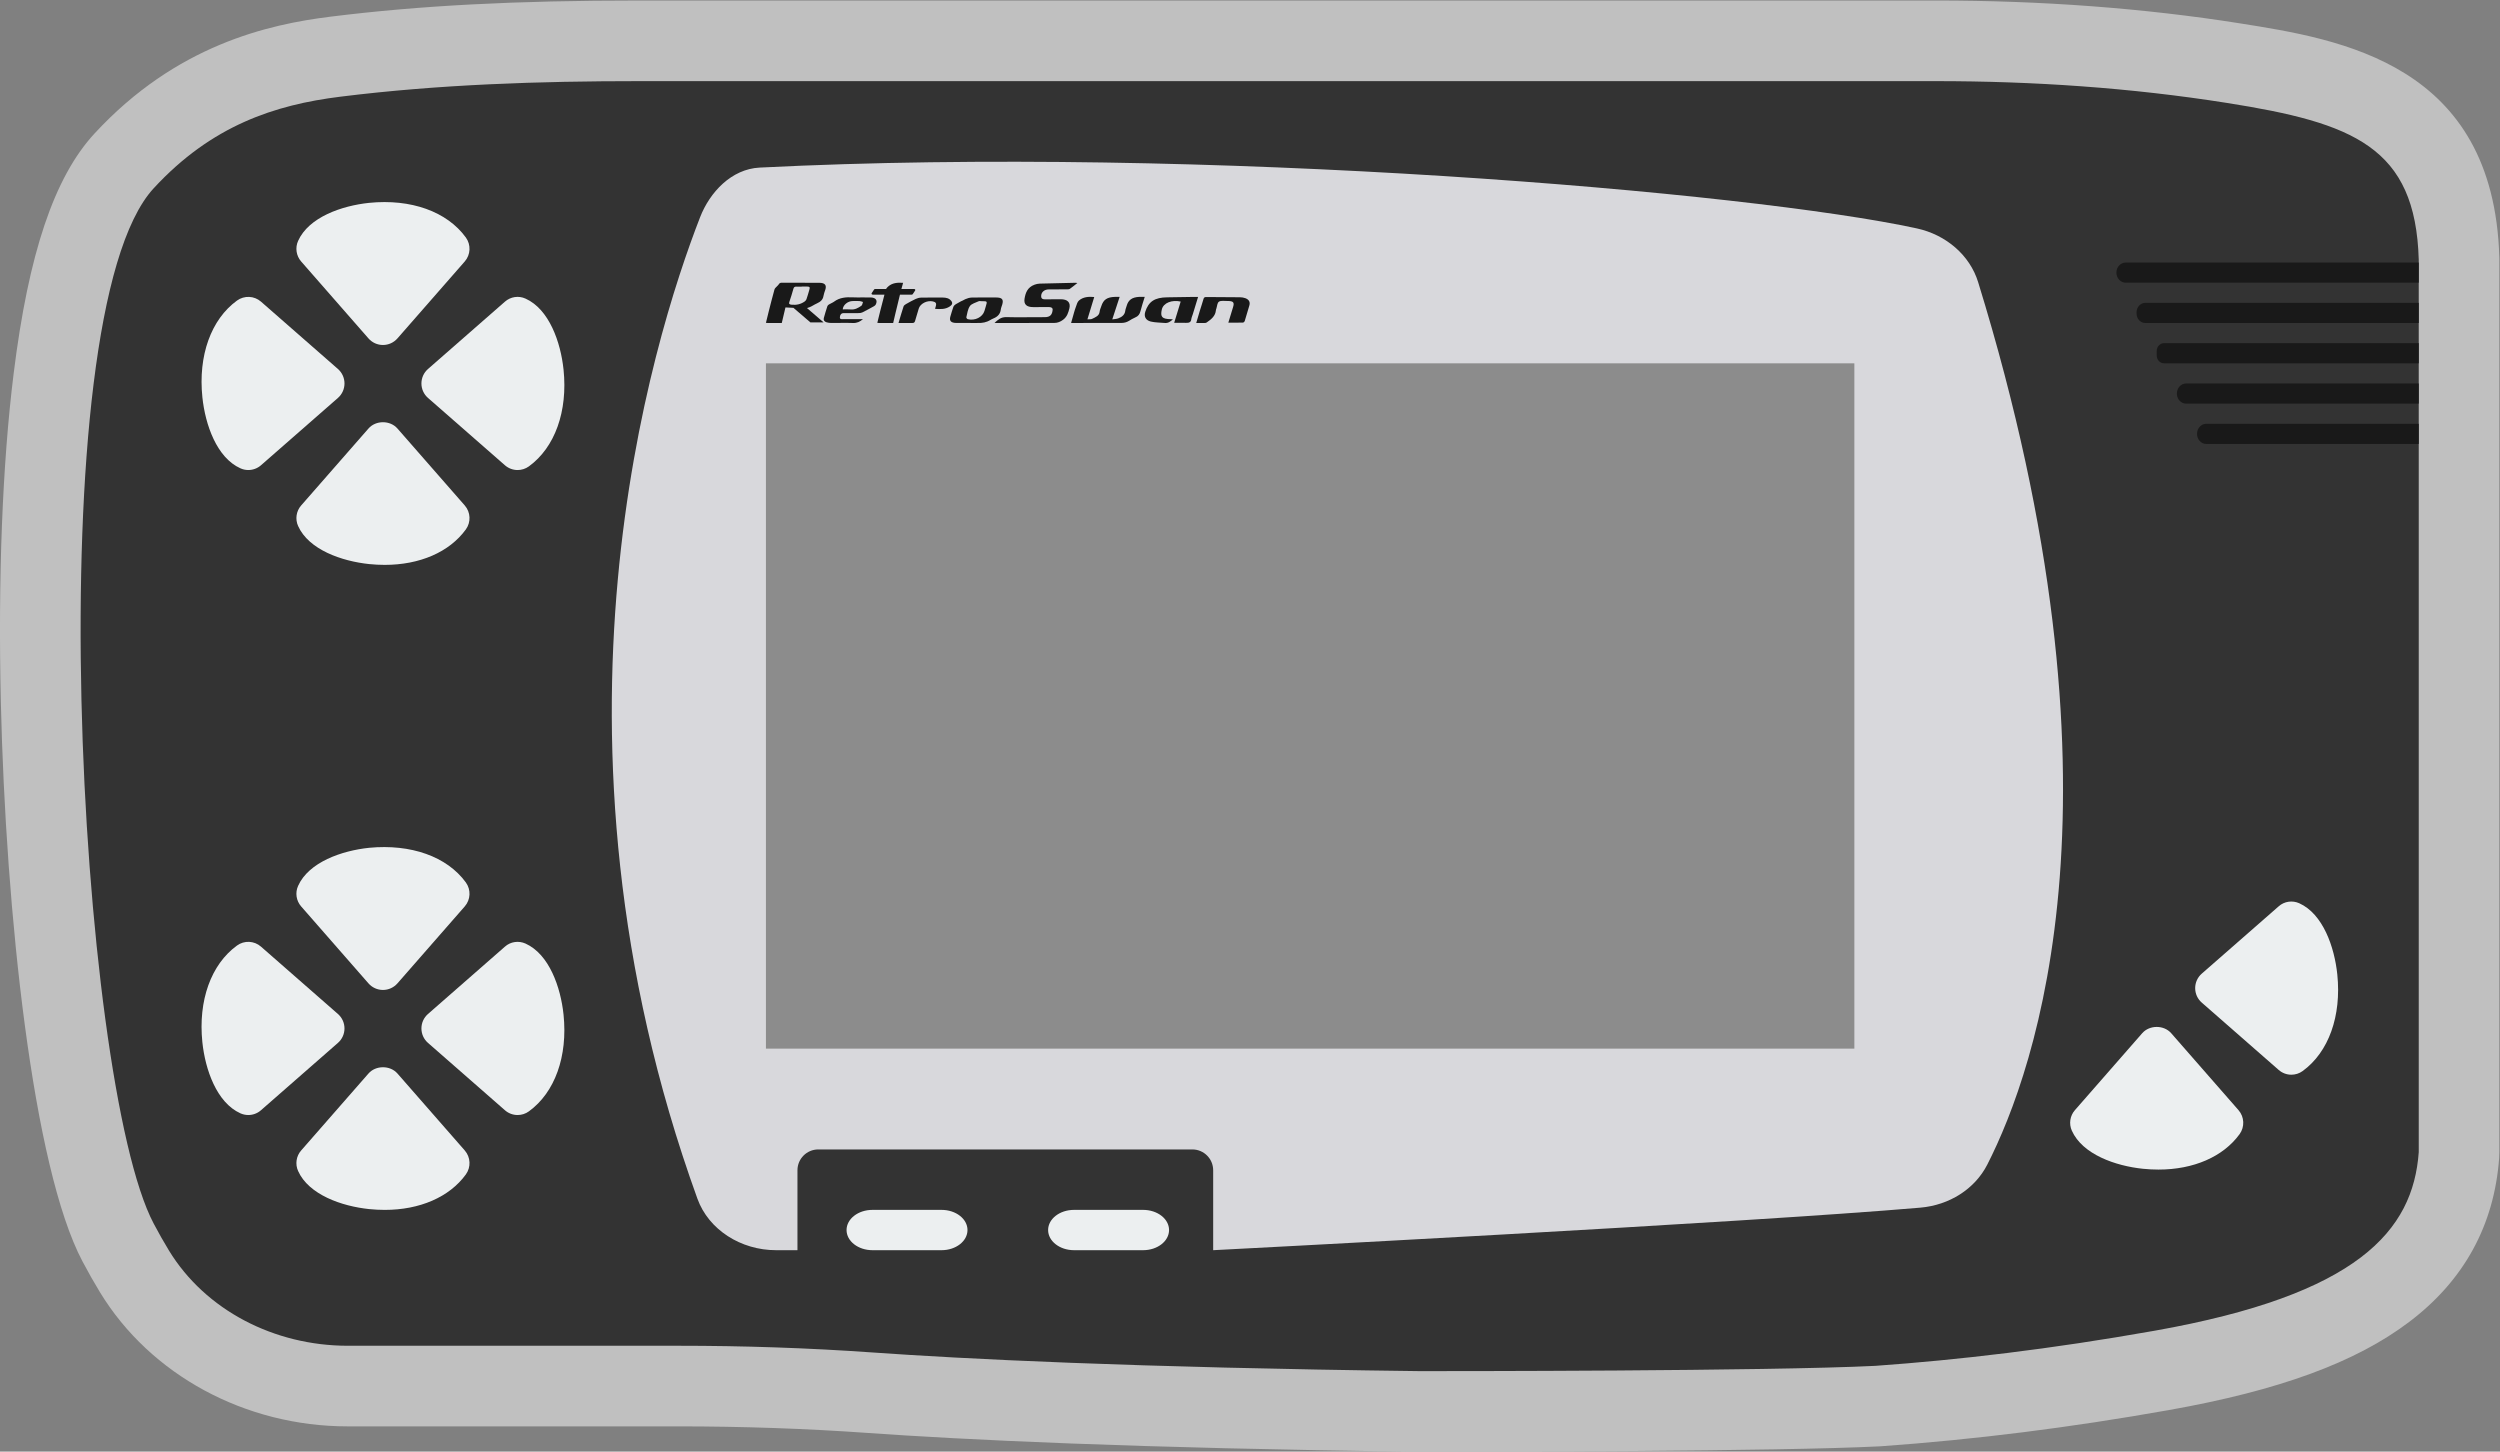 <?xml version="1.0" encoding="UTF-8" standalone="no"?>
<svg
   xmlns:dc="http://purl.org/dc/elements/1.1/"
   xmlns:cc="http://creativecommons.org/ns#"
   xmlns:rdf="http://www.w3.org/1999/02/22-rdf-syntax-ns#"
   xmlns:svg="http://www.w3.org/2000/svg"
   xmlns="http://www.w3.org/2000/svg"
   viewBox="0 0 330.667 192"
   height="192"
   width="330.667"
   xml:space="preserve"
   id="svg2"
   version="1.1"><rect x="0" y="0" width="330.667" height="192" fill="#808080" stroke="none"/><defs
     id="defs6"><clipPath
       id="clipPath18"
       clipPathUnits="userSpaceOnUse"><path
         id="path16"
         d="M 0,256 H 256 V 0 H 0 Z" /></clipPath><clipPath
       id="clipPath26"
       clipPathUnits="userSpaceOnUse"><path
         id="path24"
         d="M 4,200 H 252 V 56 H 4 Z" /></clipPath></defs><g
     transform="matrix(1.333,0,0,-1.333,-5.333,266.667)"
     id="g10"><g
       id="g12"><g
         clip-path="url(#clipPath18)"
         id="g14"><g
           id="g20"><g
             id="g22" /><g
             id="g34"><g
               style="opacity:0.5"
               id="g32"
               clip-path="url(#clipPath26)"><g
                 id="g30"
                 transform="translate(196.067,200)"><path
                   id="path28"
                   style="fill:#ffffff;fill-opacity:1;fill-rule:nonzero;stroke:none"
                   d="m 0,0 h -128.628 c -12.282,0 -21.735,-0.495 -30.649,-1.604 -6.166,-0.768 -15.302,-2.805 -23.416,-11.599 -3.993,-4.327 -6.542,-11.896 -8.02,-23.818 -1.116,-8.996 -1.555,-20.26 -1.27,-32.574 0.485,-20.923 3.176,-46.202 8.097,-55.509 0.566,-1.071 1.152,-2.104 1.741,-3.072 4.997,-8.207 14.415,-13.306 24.578,-13.306 h 32.772 c 6.386,0 12.715,-0.219 18.814,-0.651 9.287,-0.658 26.311,-1.516 54.667,-1.866 0.031,-0.001 0.062,-0.001 0.093,-0.001 h 0.837 c 5.713,0 34.726,0.026 44.814,0.536 0.055,0.002 0.11,0.006 0.166,0.01 9.355,0.668 18.682,1.841 28.513,3.584 10.99,1.949 18.588,4.738 23.91,8.778 5.414,4.109 8.405,9.569 8.893,16.229 0.014,0.194 0.021,0.389 0.021,0.583 v 88.567 c 0,0.077 -10e-4,0.154 -0.003,0.231 C 55.372,-6.249 40.199,-3.85 30.159,-2.262 20.665,-0.761 10.518,0 0,0" /></g></g></g></g><g
           transform="translate(224.976,189.836)"
           id="g36"><path
             id="path38"
             style="fill:#333333;fill-opacity:1;fill-rule:nonzero;stroke:none"
             d="m 0,0 c -9.549,1.51 -19.228,2.164 -28.909,2.164 h -128.628 c -9.909,0 -19.836,-0.32 -29.661,-1.543 -6.498,-0.809 -12.766,-2.844 -18.525,-9.085 -11.631,-12.606 -7.492,-88.566 0,-102.737 0.488,-0.922 0.988,-1.806 1.502,-2.651 3.623,-5.951 10.484,-9.466 17.745,-9.466 h 32.772 c 6.472,0 12.925,-0.213 19.379,-0.671 8.736,-0.619 25.608,-1.494 54.2,-1.847 2.395,-0.001 34.66,-0.009 45.242,0.525 8.249,0.59 17.311,1.642 27.686,3.482 20.197,3.582 25.65,9.909 26.221,17.713 v 88.567 C 18.7,-4.358 12.541,-1.983 0,0" /></g><g
           transform="translate(200.28,172.059)"
           id="g40"><path
             id="path42"
             style="fill:#d8d8dc;fill-opacity:1;fill-rule:nonzero;stroke:none"
             d="m 0,0 c -0.82,2.66 -3.172,4.694 -6.08,5.327 -16.519,3.596 -70.705,8.263 -114.825,6.035 -2.808,-0.142 -4.946,-2.456 -5.903,-4.913 -4.764,-12.239 -16.94,-51.286 -0.271,-97.397 1.114,-3.079 4.301,-5.111 7.808,-5.111 h 2.119 v 7.93 c 0,1.142 0.926,2.068 2.068,2.068 h 37.113 c 1.143,0 2.068,-0.925 2.069,-2.068 v -7.93 c 0,0 53.044,2.734 70.177,4.222 2.875,0.25 5.398,1.849 6.632,4.266 C 5.759,-78.065 15.526,-50.348 0,0" /></g><g
           transform="translate(110.571,80)"
           id="g44"><path
             id="path46"
             style="fill:#eceff0;fill-opacity:1;fill-rule:nonzero;stroke:none"
             d="m 0,0 h 6.857 c 1.42,0 2.572,-0.895 2.572,-2 0,-1.105 -1.152,-2 -2.572,-2 H 0 c -1.42,0 -2.571,0.895 -2.571,2 0,1.105 1.151,2 2.571,2" /></g><g
           transform="translate(90.571,80)"
           id="g48"><path
             id="path50"
             style="fill:#eceff0;fill-opacity:1;fill-rule:nonzero;stroke:none"
             d="m 0,0 h 6.857 c 1.42,0 2.572,-0.895 2.572,-2 0,-1.105 -1.152,-2 -2.572,-2 H 0 c -1.42,0 -2.571,0.895 -2.571,2 0,1.105 1.151,2 2.571,2" /></g><g
           transform="translate(50.225,176.485)"
           id="g52"><path
             id="path54"
             style="fill:#eceff0;fill-opacity:1;fill-rule:nonzero;stroke:none"
             d="m 0,0 c -1.873,2.578 -5.452,3.853 -9.595,3.437 -2.717,-0.283 -5.996,-1.422 -7.051,-3.778 -0.305,-0.681 -0.186,-1.477 0.304,-2.038 l 6.68,-7.635 c 0.363,-0.415 0.887,-0.652 1.437,-0.652 0.55,0 1.073,0.237 1.437,0.652 l 6.68,7.635 C 0.477,-1.709 0.522,-0.721 0,0" /></g><g
           transform="translate(50.117,149.896)"
           id="g56"><path
             id="path58"
             style="fill:#eceff0;fill-opacity:1;fill-rule:nonzero;stroke:none"
             d="m 0,0 -6.68,7.635 c -0.727,0.832 -2.147,0.832 -2.874,0 L -16.234,0 c -0.49,-0.561 -0.609,-1.357 -0.304,-2.037 1.055,-2.357 4.334,-3.495 7.051,-3.779 0.526,-0.054 1.042,-0.08 1.547,-0.08 3.471,0 6.412,1.266 8.048,3.518 C 0.63,-1.657 0.585,-0.669 0,0" /></g><g
           transform="translate(37.531,163.439)"
           id="g60"><path
             id="path62"
             style="fill:#eceff0;fill-opacity:1;fill-rule:nonzero;stroke:none"
             d="m 0,0 -7.634,6.681 c -0.673,0.589 -1.659,0.626 -2.378,0.108 -2.58,-1.875 -3.866,-5.462 -3.437,-9.596 0.283,-2.718 1.422,-5.997 3.778,-7.052 0.251,-0.114 0.516,-0.168 0.781,-0.168 0.453,0 0.902,0.162 1.256,0.472 L 0,-2.874 c 0.416,0.363 0.652,0.887 0.652,1.437 C 0.652,-0.887 0.416,-0.364 0,0" /></g><g
           transform="translate(59.919,163.371)"
           id="g64"><path
             id="path66"
             style="fill:#eceff0;fill-opacity:1;fill-rule:nonzero;stroke:none"
             d="M 0,0 C -0.283,2.718 -1.422,5.997 -3.778,7.052 -4.46,7.363 -5.256,7.24 -5.815,6.748 l -7.634,-6.681 c -0.416,-0.363 -0.653,-0.887 -0.653,-1.437 0,-0.55 0.237,-1.074 0.653,-1.437 l 7.634,-6.681 c 0.358,-0.313 0.807,-0.472 1.256,-0.472 0.393,0 0.787,0.121 1.122,0.364 C -0.857,-7.721 0.429,-4.135 0,0" /></g><g
           transform="translate(50.225,112.49)"
           id="g68"><path
             id="path70"
             style="fill:#eceff0;fill-opacity:1;fill-rule:nonzero;stroke:none"
             d="m 0,0 c -1.875,2.577 -5.465,3.833 -9.591,3.438 -2.72,-0.283 -6,-1.424 -7.055,-3.781 -0.306,-0.679 -0.187,-1.477 0.304,-2.036 l 6.68,-7.637 c 0.363,-0.414 0.887,-0.652 1.437,-0.652 0.549,0 1.073,0.238 1.437,0.652 l 6.68,7.637 C 0.477,-1.708 0.522,-0.723 0,0" /></g><g
           transform="translate(50.117,85.895)"
           id="g72"><path
             id="path74"
             style="fill:#eceff0;fill-opacity:1;fill-rule:nonzero;stroke:none"
             d="m 0,0 -6.68,7.637 c -0.727,0.828 -2.147,0.828 -2.874,0 L -16.234,0 c -0.491,-0.559 -0.61,-1.357 -0.304,-2.036 1.055,-2.357 4.335,-3.498 7.055,-3.781 0.523,-0.052 1.04,-0.079 1.545,-0.079 3.468,0 6.41,1.265 8.046,3.517 C 0.63,-1.656 0.585,-0.671 0,0" /></g><g
           transform="translate(37.53,99.439)"
           id="g76"><path
             id="path78"
             style="fill:#eceff0;fill-opacity:1;fill-rule:nonzero;stroke:none"
             d="m 0,0 -7.634,6.682 c -0.673,0.59 -1.659,0.634 -2.379,0.108 -2.579,-1.872 -3.863,-5.459 -3.437,-9.59 0.282,-2.719 1.422,-6 3.778,-7.059 0.25,-0.112 0.517,-0.168 0.781,-0.168 0.453,0 0.903,0.16 1.257,0.474 L 0,-2.871 C 0.416,-2.51 0.652,-1.987 0.652,-1.436 0.652,-0.884 0.416,-0.362 0,0" /></g><g
           transform="translate(59.919,99.368)"
           id="g80"><path
             id="path82"
             style="fill:#eceff0;fill-opacity:1;fill-rule:nonzero;stroke:none"
             d="M 0,0 C -0.282,2.718 -1.422,6 -3.778,7.059 -4.455,7.361 -5.256,7.253 -5.815,6.753 L -13.45,0.071 c -0.415,-0.362 -0.652,-0.884 -0.652,-1.436 0,-0.552 0.237,-1.074 0.652,-1.435 l 7.635,-6.683 c 0.357,-0.313 0.807,-0.473 1.256,-0.473 0.393,0 0.786,0.119 1.122,0.365 C -0.857,-7.719 0.427,-4.132 0,0" /></g><g
           transform="translate(226.117,89.895)"
           id="g84"><path
             id="path86"
             style="fill:#eceff0;fill-opacity:1;fill-rule:nonzero;stroke:none"
             d="m 0,0 -6.68,7.637 c -0.727,0.828 -2.147,0.828 -2.874,0 L -16.234,0 c -0.491,-0.559 -0.61,-1.357 -0.304,-2.036 1.055,-2.357 4.335,-3.498 7.055,-3.781 0.523,-0.052 1.04,-0.079 1.545,-0.079 3.468,0 6.41,1.265 8.046,3.517 C 0.63,-1.656 0.585,-0.671 0,0" /></g><g
           transform="translate(235.919,103.368)"
           id="g88"><path
             id="path90"
             style="fill:#eceff0;fill-opacity:1;fill-rule:nonzero;stroke:none"
             d="M 0,0 C -0.282,2.718 -1.422,6 -3.778,7.059 -4.455,7.361 -5.256,7.253 -5.815,6.753 L -13.45,0.071 c -0.415,-0.362 -0.652,-0.884 -0.652,-1.436 0,-0.552 0.237,-1.074 0.652,-1.435 l 7.635,-6.683 c 0.357,-0.313 0.807,-0.473 1.256,-0.473 0.393,0 0.786,0.119 1.122,0.365 C -0.857,-7.719 0.427,-4.132 0,0" /></g><path
           id="path92"
           style="fill:#8c8c8c;fill-opacity:1;fill-rule:nonzero;stroke:none"
           d="M 80,164 H 188 V 96 H 80 Z" /><g
           transform="translate(243.066,174)"
           id="g94"><path
             id="path96"
             style="fill:#191919;fill-opacity:1;fill-rule:nonzero;stroke:none"
             d="m 0,0 h -19.691 -8.441 c -0.516,0 -0.934,-0.446 -0.934,-0.996 v -0.008 c 0,-0.55 0.418,-0.996 0.934,-0.996 H -19.691 0 0.934 V -1.004 -0.996 0 Z" /></g><g
           transform="translate(223.467,170)"
           id="g98"><path
             id="path100"
             style="fill:#191919;fill-opacity:1;fill-rule:nonzero;stroke:none"
             d="M 0,0 H -6.592 C -7.075,0 -7.467,-0.42 -7.467,-0.937 V -1.063 C -7.467,-1.58 -7.075,-2 -6.592,-2 H 0 19.658 20.533 V -1.063 -0.937 0 h -0.875 z" /></g><g
           transform="translate(223.571,166)"
           id="g102"><path
             id="path104"
             style="fill:#191919;fill-opacity:1;fill-rule:nonzero;stroke:none"
             d="M 0,0 H -4.846 C -5.247,0 -5.571,-0.35 -5.571,-0.781 V -1.219 C -5.571,-1.65 -5.247,-2 -4.846,-2 H 0 19.703 20.429 V -1.219 -0.781 0 h -0.726 z" /></g><g
           transform="translate(223.692,162)"
           id="g106"><path
             id="path108"
             style="fill:#191919;fill-opacity:1;fill-rule:nonzero;stroke:none"
             d="M 0,0 H -2.773 C -3.281,0 -3.692,-0.446 -3.692,-0.996 V -1.004 C -3.692,-1.554 -3.281,-2 -2.773,-2 H 0 19.388 20.308 V -1.004 -0.996 0 h -0.92 z" /></g><g
           transform="translate(222,157.003)"
           id="g110"><path
             id="path112"
             style="fill:#191919;fill-opacity:1;fill-rule:nonzero;stroke:none"
             d="m 0,0 v -0.007 c 0,-0.55 0.409,-0.996 0.913,-0.996 H 22 v 2 H 0.913 C 0.409,0.997 0,0.551 0,0" /></g><g
           transform="translate(110.9,171.966)"
           id="g114"><path
             id="path116"
             style="fill:#191919;fill-opacity:1;fill-rule:nonzero;stroke:none"
             d="m 0,0 c -0.273,-0.215 -0.5,-0.408 -0.747,-0.579 -0.071,-0.049 -0.202,-0.045 -0.306,-0.046 -0.594,-0.006 -1.187,-0.004 -1.781,-0.007 -0.47,-0.001 -0.792,-0.314 -0.753,-0.725 0.019,-0.209 0.172,-0.262 0.381,-0.261 0.516,0.004 1.032,0.007 1.548,0.01 0.686,0.003 1.009,-0.325 0.868,-0.905 -0.103,-0.42 -0.225,-0.837 -0.63,-1.136 -0.253,-0.187 -0.532,-0.31 -0.87,-0.311 -1.927,-0.003 -3.854,-0.004 -5.781,-0.006 -0.034,0 -0.069,0.007 -0.147,0.016 0.356,0.308 0.627,0.585 1.188,0.568 1.262,-0.04 2.527,0.008 3.79,-0.004 0.562,-0.005 0.746,0.268 0.788,0.72 0.02,0.219 -0.164,0.283 -0.386,0.281 -0.506,-0.002 -1.012,-0.002 -1.517,-0.005 -0.677,-0.005 -0.978,0.268 -0.883,0.845 0.096,0.582 0.294,1.126 0.997,1.383 0.158,0.058 0.335,0.098 0.505,0.103 C -2.54,-0.024 -1.344,0 -0.148,0.027 -0.121,0.027 -0.093,0.017 0,0" /></g><g
           transform="translate(115.098,170.595)"
           id="g118"><path
             id="path120"
             style="fill:#191919;fill-opacity:1;fill-rule:nonzero;stroke:none"
             d="m 0,0 c -0.244,-0.744 -0.48,-1.464 -0.732,-2.235 0.182,0.029 0.402,0.032 0.591,0.1 0.382,0.138 0.654,0.367 0.699,0.757 0.019,0.165 0.094,0.325 0.139,0.488 0.164,0.582 0.53,0.848 1.238,0.888 C 2.108,0.008 2.282,0 2.49,0 2.343,-0.484 2.18,-0.949 2.064,-1.422 1.992,-1.714 1.852,-1.923 1.529,-2.053 1.311,-2.14 1.114,-2.27 0.914,-2.389 0.683,-2.526 0.444,-2.59 0.154,-2.588 c -1.537,0.008 -3.073,-0.002 -4.61,-0.006 -0.104,-0.001 -0.209,0 -0.362,0 0.101,0.358 0.189,0.681 0.283,1.003 0.06,0.203 0.117,0.408 0.195,0.606 0.086,0.216 0.134,0.477 0.306,0.625 0.401,0.345 0.936,0.401 1.512,0.344 -0.222,-0.728 -0.44,-1.444 -0.676,-2.215 0.196,0.015 0.347,-0.008 0.451,0.042 0.342,0.163 0.72,0.302 0.761,0.719 0.018,0.181 0.105,0.357 0.162,0.535 0.213,0.665 0.572,0.909 1.379,0.934 C -0.311,0.004 -0.177,0 0,0" /></g><g
           transform="translate(122.881,170.589)"
           id="g122"><path
             id="path124"
             style="fill:#191919;fill-opacity:1;fill-rule:nonzero;stroke:none"
             d="m 0,0 c -0.182,-0.595 -0.352,-1.154 -0.523,-1.712 -0.053,-0.171 -0.134,-0.339 -0.154,-0.512 -0.034,-0.283 -0.211,-0.359 -0.509,-0.349 -0.377,0.012 -0.756,0.003 -1.186,0.003 0.222,0.725 0.433,1.416 0.645,2.108 -0.858,0.193 -1.721,-0.118 -1.873,-0.79 -0.163,-0.723 0.013,-0.945 0.892,-0.957 0.055,0 0.11,-0.008 0.209,-0.016 -0.246,-0.221 -0.467,-0.394 -0.817,-0.36 -0.459,0.044 -0.937,0.033 -1.376,0.14 -0.52,0.128 -0.695,0.511 -0.55,0.967 0.325,1.022 0.943,1.425 2.184,1.437 0.876,0.008 1.751,0.027 2.626,0.041 C -0.306,0.002 -0.18,0 0,0" /></g><g
           transform="translate(125.882,168.035)"
           id="g126"><path
             id="path128"
             style="fill:#191919;fill-opacity:1;fill-rule:nonzero;stroke:none"
             d="M 0,0 C 0.157,0.519 0.306,1.03 0.468,1.538 0.618,2.01 0.499,2.153 -0.082,2.149 -0.37,2.146 -0.732,2.209 -0.926,2.085 -1.106,1.97 -1.106,1.645 -1.184,1.412 -1.206,1.348 -1.231,1.282 -1.236,1.216 -1.28,0.679 -1.676,0.341 -2.125,0.034 -2.169,0.004 -2.227,-0.03 -2.278,-0.031 c -0.289,-0.006 -0.577,-0.003 -0.907,-0.003 0.125,0.427 0.236,0.816 0.354,1.203 0.122,0.398 0.259,0.792 0.371,1.192 0.041,0.146 0.12,0.182 0.282,0.181 C -1.068,2.531 0.041,2.532 1.151,2.519 1.331,2.517 1.525,2.49 1.689,2.428 2.057,2.288 2.183,2.044 2.087,1.707 1.942,1.193 1.79,0.68 1.629,0.169 1.609,0.104 1.518,0.009 1.457,0.007 0.984,-0.006 0.51,0 0,0" /></g><g
           transform="translate(101.4,170.165)"
           id="g130"><path
             id="path132"
             style="fill:#191919;fill-opacity:1;fill-rule:nonzero;stroke:none"
             d="M 0,0 C -0.097,0 -0.213,0.03 -0.288,-0.005 -0.594,-0.148 -1,-0.253 -1.159,-0.481 c -0.22,-0.317 -0.26,-0.731 -0.355,-1.107 -0.014,-0.057 0.073,-0.181 0.14,-0.198 0.711,-0.18 1.469,0.2 1.657,0.818 0.049,0.162 0.096,0.324 0.144,0.487 C 0.572,0.001 0.572,0 0,0 m -1.205,-2.161 c -0.438,0 -0.876,-0.006 -1.314,10e-4 -0.528,0.009 -0.709,0.216 -0.578,0.647 0.096,0.317 0.182,0.637 0.296,0.949 0.037,0.099 0.132,0.201 0.234,0.26 0.313,0.183 0.634,0.362 0.97,0.511 0.189,0.084 0.412,0.148 0.622,0.153 0.807,0.017 1.616,0.012 2.423,0.007 C 2.032,0.363 2.192,0.175 2.053,-0.318 2.004,-0.49 1.925,-0.658 1.904,-0.831 1.854,-1.254 1.609,-1.536 1.168,-1.714 0.957,-1.799 0.776,-1.937 0.564,-2.018 0.376,-2.089 0.166,-2.143 -0.037,-2.154 -0.425,-2.175 -0.815,-2.16 -1.205,-2.16 Z" /></g><g
           transform="translate(87.621,169.351)"
           id="g134"><path
             id="path136"
             style="fill:#191919;fill-opacity:1;fill-rule:nonzero;stroke:none"
             d="M 0,0 C 0.257,0 0.516,0.021 0.769,-0.005 1.21,-0.05 1.537,0.146 1.846,0.357 1.95,0.429 1.957,0.606 2.009,0.735 1.898,0.767 1.789,0.82 1.676,0.826 1.445,0.84 1.211,0.833 0.979,0.828 0.495,0.817 0.03,0.441 0,0 M 2.006,-0.969 C 1.717,-1.22 1.42,-1.365 1.015,-1.35 c -0.718,0.027 -1.438,-10e-4 -2.157,0.003 -0.153,10e-4 -0.312,0.022 -0.456,0.064 -0.22,0.065 -0.334,0.217 -0.282,0.415 0.106,0.401 0.231,0.798 0.359,1.194 0.021,0.064 0.093,0.126 0.16,0.166 0.167,0.101 0.362,0.171 0.514,0.284 0.542,0.402 1.174,0.452 1.851,0.419 C 1.595,1.167 2.191,1.204 2.783,1.185 3.283,1.169 3.474,0.894 3.285,0.498 3.252,0.427 3.178,0.359 3.103,0.317 2.728,0.108 2.35,-0.098 1.964,-0.292 1.862,-0.343 1.728,-0.366 1.608,-0.368 1.093,-0.376 0.578,-0.369 0.062,-0.373 -0.149,-0.374 -0.292,-0.56 -0.283,-0.805 c 0.007,-0.199 0.179,-0.163 0.319,-0.164 0.657,-0.001 1.313,0 1.97,0" /></g><g
           transform="translate(93.155,168.003)"
           id="g138"><path
             id="path140"
             style="fill:#191919;fill-opacity:1;fill-rule:nonzero;stroke:none"
             d="m 0,0 c 0.173,0.575 0.326,1.112 0.502,1.644 0.03,0.091 0.144,0.176 0.244,0.233 0.316,0.18 0.636,0.357 0.97,0.512 0.156,0.072 0.345,0.123 0.521,0.126 0.72,0.015 1.44,0.009 2.159,0.007 C 4.731,2.521 5.036,2.449 5.233,2.19 5.402,1.967 5.326,1.801 5.09,1.641 4.65,1.342 4.161,1.365 3.626,1.401 3.658,1.514 3.686,1.61 3.712,1.706 3.779,1.948 3.693,2.075 3.418,2.138 2.837,2.271 2.151,1.921 2.006,1.42 1.887,1.013 1.755,0.609 1.643,0.201 1.602,0.052 1.527,-0.007 1.346,-0.003 0.91,0.007 0.473,0 0,0" /></g><g
           transform="translate(84.306,171.286)"
           id="g142"><path
             id="path144"
             style="fill:#191919;fill-opacity:1;fill-rule:nonzero;stroke:none"
             d="m 0,0 c -0.089,-0.31 -0.179,-0.62 -0.284,-0.926 -0.028,-0.081 -0.096,-0.165 -0.172,-0.22 -0.377,-0.269 -0.809,-0.376 -1.3,-0.324 -0.215,0.022 -0.294,0.078 -0.228,0.273 0.145,0.427 0.282,0.857 0.399,1.29 0.046,0.172 0.126,0.247 0.333,0.231 0.164,-0.012 0.33,-0.002 0.496,-0.002 0,0.004 0,0.009 0,0.013 0.156,0 0.311,0.002 0.467,0 C 0.047,0.329 0.083,0.29 0,0 m 0.766,-1.335 c 0.346,0.154 0.579,0.369 0.635,0.721 C 1.435,-0.399 1.52,-0.19 1.588,0.02 1.73,0.46 1.556,0.696 1.024,0.702 0.031,0.715 -0.962,0.715 -1.955,0.712 -2.033,0.714 -2.11,0.714 -2.185,0.711 -2.391,0.71 -2.596,0.709 -2.802,0.709 -2.877,0.708 -3.001,0.629 -3.021,0.567 -3.031,0.534 -3.175,0.382 -3.233,0.33 -3.327,0.245 -3.43,0.143 -3.46,0.034 -3.657,-0.677 -3.838,-1.391 -4.02,-2.105 -4.118,-2.488 -4.209,-2.872 -4.306,-3.27 c 0.088,-0.007 0.145,-0.016 0.201,-0.016 0.457,0 0.914,0 1.371,0 10e-4,0.002 0.165,0.711 0.365,1.545 0.264,-0.01 0.541,-0.021 0.793,-0.04 0.461,-0.406 1.685,-1.446 1.685,-1.446 h 1.307 l -1.647,1.423 c 0.203,0.049 0.391,0.137 0.574,0.245 0.137,0.08 0.276,0.158 0.423,0.224" /></g><g
           transform="translate(94.705,171.375)"
           id="g146"><path
             id="path148"
             style="fill:#191919;fill-opacity:1;fill-rule:nonzero;stroke:none"
             d="m 0,0 h -1.262 c 0.065,0.252 0.123,0.465 0.168,0.612 C -1.67,0.656 -2.179,0.601 -2.58,0.241 -2.658,0.171 -2.741,0.088 -2.784,0 h -1.087 c -0.042,0 -0.08,-0.019 -0.101,-0.051 l -0.239,-0.358 c -0.045,-0.067 0.012,-0.151 0.102,-0.151 h 1.165 c -0.145,-0.544 -0.283,-1.089 -0.423,-1.634 -0.097,-0.383 -0.188,-0.767 -0.286,-1.165 0.089,-0.007 0.145,-0.016 0.202,-0.016 0.457,0 0.914,0 1.371,0 10e-4,0.004 0.369,1.592 0.675,2.815 h 1.167 c 0.041,0 0.08,0.019 0.101,0.05 l 0.238,0.359 C 0.146,-0.084 0.09,0 0,0" /></g></g></g></g></svg>